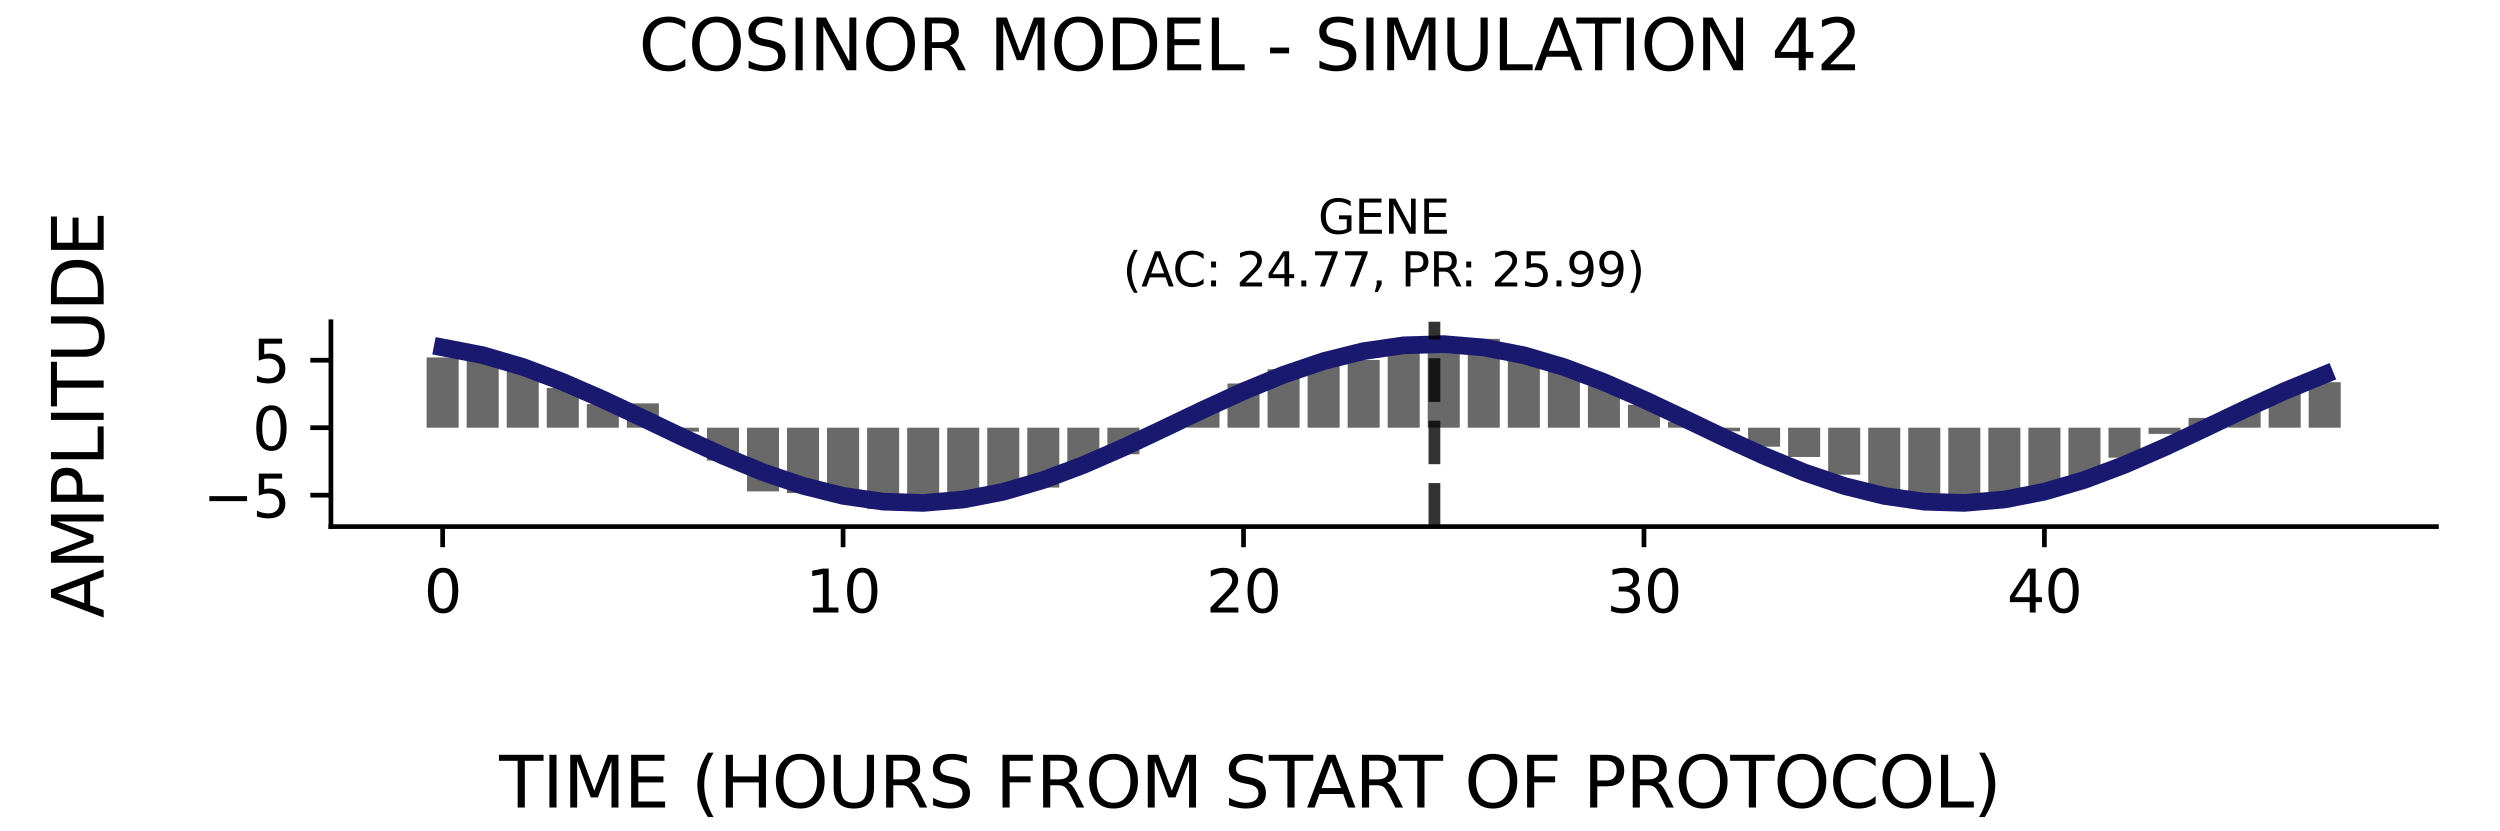 <?xml version="1.0" encoding="utf-8" standalone="no"?>
<!DOCTYPE svg PUBLIC "-//W3C//DTD SVG 1.1//EN"
  "http://www.w3.org/Graphics/SVG/1.1/DTD/svg11.dtd">
<svg xmlns:xlink="http://www.w3.org/1999/xlink" width="424.8pt" height="141.12pt" viewBox="0 0 424.8 141.12" xmlns="http://www.w3.org/2000/svg" version="1.1">
 <defs>
  <style type="text/css">*{stroke-linejoin: round; stroke-linecap: butt}</style>
 </defs>
 <g id="figure_1">
  <g id="patch_1">
   <path d="M 0 141.12 
L 424.8 141.12 
L 424.8 0 
L 0 0 
z
" style="fill: #ffffff"/>
  </g>
  <g id="axes_1">
   <g id="patch_2">
    <path d="M 56.23 89.48 
L 414 89.48 
L 414 54.672 
L 56.23 54.672 
z
" style="fill: #ffffff"/>
   </g>
   <g id="patch_3">
    <path d="M 72.492 72.674 
L 77.936 72.674 
L 77.936 60.738 
L 72.492 60.738 
z
" clip-path="url(#p30c760707c)" style="fill: #696969"/>
   </g>
   <g id="patch_4">
    <path d="M 79.297 72.674 
L 84.74 72.674 
L 84.74 60.212 
L 79.297 60.212 
z
" clip-path="url(#p30c760707c)" style="fill: #696969"/>
   </g>
   <g id="patch_5">
    <path d="M 86.101 72.674 
L 91.544 72.674 
L 91.544 61.845 
L 86.101 61.845 
z
" clip-path="url(#p30c760707c)" style="fill: #696969"/>
   </g>
   <g id="patch_6">
    <path d="M 92.905 72.674 
L 98.349 72.674 
L 98.349 65.918 
L 92.905 65.918 
z
" clip-path="url(#p30c760707c)" style="fill: #696969"/>
   </g>
   <g id="patch_7">
    <path d="M 99.709 72.674 
L 105.153 72.674 
L 105.153 68.667 
L 99.709 68.667 
z
" clip-path="url(#p30c760707c)" style="fill: #696969"/>
   </g>
   <g id="patch_8">
    <path d="M 106.514 72.674 
L 111.957 72.674 
L 111.957 68.539 
L 106.514 68.539 
z
" clip-path="url(#p30c760707c)" style="fill: #696969"/>
   </g>
   <g id="patch_9">
    <path d="M 113.318 72.674 
L 118.762 72.674 
L 118.762 73.351 
L 113.318 73.351 
z
" clip-path="url(#p30c760707c)" style="fill: #696969"/>
   </g>
   <g id="patch_10">
    <path d="M 120.122 72.674 
L 125.566 72.674 
L 125.566 78.258 
L 120.122 78.258 
z
" clip-path="url(#p30c760707c)" style="fill: #696969"/>
   </g>
   <g id="patch_11">
    <path d="M 126.927 72.674 
L 132.37 72.674 
L 132.37 83.496 
L 126.927 83.496 
z
" clip-path="url(#p30c760707c)" style="fill: #696969"/>
   </g>
   <g id="patch_12">
    <path d="M 133.731 72.674 
L 139.174 72.674 
L 139.174 83.782 
L 133.731 83.782 
z
" clip-path="url(#p30c760707c)" style="fill: #696969"/>
   </g>
   <g id="patch_13">
    <path d="M 140.535 72.674 
L 145.979 72.674 
L 145.979 85.053 
L 140.535 85.053 
z
" clip-path="url(#p30c760707c)" style="fill: #696969"/>
   </g>
   <g id="patch_14">
    <path d="M 147.34 72.674 
L 152.783 72.674 
L 152.783 86.474 
L 147.34 86.474 
z
" clip-path="url(#p30c760707c)" style="fill: #696969"/>
   </g>
   <g id="patch_15">
    <path d="M 154.144 72.674 
L 159.587 72.674 
L 159.587 86.579 
L 154.144 86.579 
z
" clip-path="url(#p30c760707c)" style="fill: #696969"/>
   </g>
   <g id="patch_16">
    <path d="M 160.948 72.674 
L 166.392 72.674 
L 166.392 85.469 
L 160.948 85.469 
z
" clip-path="url(#p30c760707c)" style="fill: #696969"/>
   </g>
   <g id="patch_17">
    <path d="M 167.752 72.674 
L 173.196 72.674 
L 173.196 83.567 
L 167.752 83.567 
z
" clip-path="url(#p30c760707c)" style="fill: #696969"/>
   </g>
   <g id="patch_18">
    <path d="M 174.557 72.674 
L 180 72.674 
L 180 82.844 
L 174.557 82.844 
z
" clip-path="url(#p30c760707c)" style="fill: #696969"/>
   </g>
   <g id="patch_19">
    <path d="M 181.361 72.674 
L 186.804 72.674 
L 186.804 79.214 
L 181.361 79.214 
z
" clip-path="url(#p30c760707c)" style="fill: #696969"/>
   </g>
   <g id="patch_20">
    <path d="M 188.165 72.674 
L 193.609 72.674 
L 193.609 77.189 
L 188.165 77.189 
z
" clip-path="url(#p30c760707c)" style="fill: #696969"/>
   </g>
   <g id="patch_21">
    <path d="M 194.97 72.674 
L 200.413 72.674 
L 200.413 72.684 
L 194.97 72.684 
z
" clip-path="url(#p30c760707c)" style="fill: #696969"/>
   </g>
   <g id="patch_22">
    <path d="M 201.774 72.674 
L 207.217 72.674 
L 207.217 69.373 
L 201.774 69.373 
z
" clip-path="url(#p30c760707c)" style="fill: #696969"/>
   </g>
   <g id="patch_23">
    <path d="M 208.578 72.674 
L 214.022 72.674 
L 214.022 65.163 
L 208.578 65.163 
z
" clip-path="url(#p30c760707c)" style="fill: #696969"/>
   </g>
   <g id="patch_24">
    <path d="M 215.383 72.674 
L 220.826 72.674 
L 220.826 62.754 
L 215.383 62.754 
z
" clip-path="url(#p30c760707c)" style="fill: #696969"/>
   </g>
   <g id="patch_25">
    <path d="M 222.187 72.674 
L 227.63 72.674 
L 227.63 61.643 
L 222.187 61.643 
z
" clip-path="url(#p30c760707c)" style="fill: #696969"/>
   </g>
   <g id="patch_26">
    <path d="M 228.991 72.674 
L 234.435 72.674 
L 234.435 61.163 
L 228.991 61.163 
z
" clip-path="url(#p30c760707c)" style="fill: #696969"/>
   </g>
   <g id="patch_27">
    <path d="M 235.795 72.674 
L 241.239 72.674 
L 241.239 59.686 
L 235.795 59.686 
z
" clip-path="url(#p30c760707c)" style="fill: #696969"/>
   </g>
   <g id="patch_28">
    <path d="M 242.6 72.674 
L 248.043 72.674 
L 248.043 58.822 
L 242.6 58.822 
z
" clip-path="url(#p30c760707c)" style="fill: #696969"/>
   </g>
   <g id="patch_29">
    <path d="M 249.404 72.674 
L 254.847 72.674 
L 254.847 57.573 
L 249.404 57.573 
z
" clip-path="url(#p30c760707c)" style="fill: #696969"/>
   </g>
   <g id="patch_30">
    <path d="M 256.208 72.674 
L 261.652 72.674 
L 261.652 59.768 
L 256.208 59.768 
z
" clip-path="url(#p30c760707c)" style="fill: #696969"/>
   </g>
   <g id="patch_31">
    <path d="M 263.013 72.674 
L 268.456 72.674 
L 268.456 62.103 
L 263.013 62.103 
z
" clip-path="url(#p30c760707c)" style="fill: #696969"/>
   </g>
   <g id="patch_32">
    <path d="M 269.817 72.674 
L 275.26 72.674 
L 275.26 65.479 
L 269.817 65.479 
z
" clip-path="url(#p30c760707c)" style="fill: #696969"/>
   </g>
   <g id="patch_33">
    <path d="M 276.621 72.674 
L 282.065 72.674 
L 282.065 68.773 
L 276.621 68.773 
z
" clip-path="url(#p30c760707c)" style="fill: #696969"/>
   </g>
   <g id="patch_34">
    <path d="M 283.426 72.674 
L 288.869 72.674 
L 288.869 71.679 
L 283.426 71.679 
z
" clip-path="url(#p30c760707c)" style="fill: #696969"/>
   </g>
   <g id="patch_35">
    <path d="M 290.23 72.674 
L 295.673 72.674 
L 295.673 73.288 
L 290.23 73.288 
z
" clip-path="url(#p30c760707c)" style="fill: #696969"/>
   </g>
   <g id="patch_36">
    <path d="M 297.034 72.674 
L 302.478 72.674 
L 302.478 75.898 
L 297.034 75.898 
z
" clip-path="url(#p30c760707c)" style="fill: #696969"/>
   </g>
   <g id="patch_37">
    <path d="M 303.838 72.674 
L 309.282 72.674 
L 309.282 77.649 
L 303.838 77.649 
z
" clip-path="url(#p30c760707c)" style="fill: #696969"/>
   </g>
   <g id="patch_38">
    <path d="M 310.643 72.674 
L 316.086 72.674 
L 316.086 80.662 
L 310.643 80.662 
z
" clip-path="url(#p30c760707c)" style="fill: #696969"/>
   </g>
   <g id="patch_39">
    <path d="M 317.447 72.674 
L 322.89 72.674 
L 322.89 83.425 
L 317.447 83.425 
z
" clip-path="url(#p30c760707c)" style="fill: #696969"/>
   </g>
   <g id="patch_40">
    <path d="M 324.251 72.674 
L 329.695 72.674 
L 329.695 85.728 
L 324.251 85.728 
z
" clip-path="url(#p30c760707c)" style="fill: #696969"/>
   </g>
   <g id="patch_41">
    <path d="M 331.056 72.674 
L 336.499 72.674 
L 336.499 86.521 
L 331.056 86.521 
z
" clip-path="url(#p30c760707c)" style="fill: #696969"/>
   </g>
   <g id="patch_42">
    <path d="M 337.86 72.674 
L 343.303 72.674 
L 343.303 84.701 
L 337.86 84.701 
z
" clip-path="url(#p30c760707c)" style="fill: #696969"/>
   </g>
   <g id="patch_43">
    <path d="M 344.664 72.674 
L 350.108 72.674 
L 350.108 83.633 
L 344.664 83.633 
z
" clip-path="url(#p30c760707c)" style="fill: #696969"/>
   </g>
   <g id="patch_44">
    <path d="M 351.468 72.674 
L 356.912 72.674 
L 356.912 80.788 
L 351.468 80.788 
z
" clip-path="url(#p30c760707c)" style="fill: #696969"/>
   </g>
   <g id="patch_45">
    <path d="M 358.273 72.674 
L 363.716 72.674 
L 363.716 77.774 
L 358.273 77.774 
z
" clip-path="url(#p30c760707c)" style="fill: #696969"/>
   </g>
   <g id="patch_46">
    <path d="M 365.077 72.674 
L 370.521 72.674 
L 370.521 73.726 
L 365.077 73.726 
z
" clip-path="url(#p30c760707c)" style="fill: #696969"/>
   </g>
   <g id="patch_47">
    <path d="M 371.881 72.674 
L 377.325 72.674 
L 377.325 71.005 
L 371.881 71.005 
z
" clip-path="url(#p30c760707c)" style="fill: #696969"/>
   </g>
   <g id="patch_48">
    <path d="M 378.686 72.674 
L 384.129 72.674 
L 384.129 69.405 
L 378.686 69.405 
z
" clip-path="url(#p30c760707c)" style="fill: #696969"/>
   </g>
   <g id="patch_49">
    <path d="M 385.49 72.674 
L 390.933 72.674 
L 390.933 66.658 
L 385.49 66.658 
z
" clip-path="url(#p30c760707c)" style="fill: #696969"/>
   </g>
   <g id="patch_50">
    <path d="M 392.294 72.674 
L 397.738 72.674 
L 397.738 64.941 
L 392.294 64.941 
z
" clip-path="url(#p30c760707c)" style="fill: #696969"/>
   </g>
   <g id="matplotlib.axis_1">
    <g id="xtick_1">
     <g id="line2d_1">
      <defs>
       <path id="ma2e7cc78f9" d="M 0 0 
L 0 3.5 
" style="stroke: #000000; stroke-width: 0.8"/>
      </defs>
      <g>
       <use xlink:href="#ma2e7cc78f9" x="75.214" y="89.48" style="stroke: #000000; stroke-width: 0.8"/>
      </g>
     </g>
     <g id="text_1">
      <!-- 0 -->
      <g transform="translate(72.033 104.078) scale(0.1 -0.1)">
       <defs>
        <path id="DejaVuSans-30" d="M 2034 4250 
Q 1547 4250 1301 3770 
Q 1056 3291 1056 2328 
Q 1056 1369 1301 889 
Q 1547 409 2034 409 
Q 2525 409 2770 889 
Q 3016 1369 3016 2328 
Q 3016 3291 2770 3770 
Q 2525 4250 2034 4250 
z
M 2034 4750 
Q 2819 4750 3233 4129 
Q 3647 3509 3647 2328 
Q 3647 1150 3233 529 
Q 2819 -91 2034 -91 
Q 1250 -91 836 529 
Q 422 1150 422 2328 
Q 422 3509 836 4129 
Q 1250 4750 2034 4750 
z
" transform="scale(0.016)"/>
       </defs>
       <use xlink:href="#DejaVuSans-30"/>
      </g>
     </g>
    </g>
    <g id="xtick_2">
     <g id="line2d_2">
      <g>
       <use xlink:href="#ma2e7cc78f9" x="143.257" y="89.48" style="stroke: #000000; stroke-width: 0.8"/>
      </g>
     </g>
     <g id="text_2">
      <!-- 10 -->
      <g transform="translate(136.894 104.078) scale(0.1 -0.1)">
       <defs>
        <path id="DejaVuSans-31" d="M 794 531 
L 1825 531 
L 1825 4091 
L 703 3866 
L 703 4441 
L 1819 4666 
L 2450 4666 
L 2450 531 
L 3481 531 
L 3481 0 
L 794 0 
L 794 531 
z
" transform="scale(0.016)"/>
       </defs>
       <use xlink:href="#DejaVuSans-31"/>
       <use xlink:href="#DejaVuSans-30" x="63.623"/>
      </g>
     </g>
    </g>
    <g id="xtick_3">
     <g id="line2d_3">
      <g>
       <use xlink:href="#ma2e7cc78f9" x="211.3" y="89.48" style="stroke: #000000; stroke-width: 0.8"/>
      </g>
     </g>
     <g id="text_3">
      <!-- 20 -->
      <g transform="translate(204.937 104.078) scale(0.1 -0.1)">
       <defs>
        <path id="DejaVuSans-32" d="M 1228 531 
L 3431 531 
L 3431 0 
L 469 0 
L 469 531 
Q 828 903 1448 1529 
Q 2069 2156 2228 2338 
Q 2531 2678 2651 2914 
Q 2772 3150 2772 3378 
Q 2772 3750 2511 3984 
Q 2250 4219 1831 4219 
Q 1534 4219 1204 4116 
Q 875 4013 500 3803 
L 500 4441 
Q 881 4594 1212 4672 
Q 1544 4750 1819 4750 
Q 2544 4750 2975 4387 
Q 3406 4025 3406 3419 
Q 3406 3131 3298 2873 
Q 3191 2616 2906 2266 
Q 2828 2175 2409 1742 
Q 1991 1309 1228 531 
z
" transform="scale(0.016)"/>
       </defs>
       <use xlink:href="#DejaVuSans-32"/>
       <use xlink:href="#DejaVuSans-30" x="63.623"/>
      </g>
     </g>
    </g>
    <g id="xtick_4">
     <g id="line2d_4">
      <g>
       <use xlink:href="#ma2e7cc78f9" x="279.343" y="89.48" style="stroke: #000000; stroke-width: 0.8"/>
      </g>
     </g>
     <g id="text_4">
      <!-- 30 -->
      <g transform="translate(272.98 104.078) scale(0.1 -0.1)">
       <defs>
        <path id="DejaVuSans-33" d="M 2597 2516 
Q 3050 2419 3304 2112 
Q 3559 1806 3559 1356 
Q 3559 666 3084 287 
Q 2609 -91 1734 -91 
Q 1441 -91 1130 -33 
Q 819 25 488 141 
L 488 750 
Q 750 597 1062 519 
Q 1375 441 1716 441 
Q 2309 441 2620 675 
Q 2931 909 2931 1356 
Q 2931 1769 2642 2001 
Q 2353 2234 1838 2234 
L 1294 2234 
L 1294 2753 
L 1863 2753 
Q 2328 2753 2575 2939 
Q 2822 3125 2822 3475 
Q 2822 3834 2567 4026 
Q 2313 4219 1838 4219 
Q 1578 4219 1281 4162 
Q 984 4106 628 3988 
L 628 4550 
Q 988 4650 1302 4700 
Q 1616 4750 1894 4750 
Q 2613 4750 3031 4423 
Q 3450 4097 3450 3541 
Q 3450 3153 3228 2886 
Q 3006 2619 2597 2516 
z
" transform="scale(0.016)"/>
       </defs>
       <use xlink:href="#DejaVuSans-33"/>
       <use xlink:href="#DejaVuSans-30" x="63.623"/>
      </g>
     </g>
    </g>
    <g id="xtick_5">
     <g id="line2d_5">
      <g>
       <use xlink:href="#ma2e7cc78f9" x="347.386" y="89.48" style="stroke: #000000; stroke-width: 0.8"/>
      </g>
     </g>
     <g id="text_5">
      <!-- 40 -->
      <g transform="translate(341.023 104.078) scale(0.1 -0.1)">
       <defs>
        <path id="DejaVuSans-34" d="M 2419 4116 
L 825 1625 
L 2419 1625 
L 2419 4116 
z
M 2253 4666 
L 3047 4666 
L 3047 1625 
L 3713 1625 
L 3713 1100 
L 3047 1100 
L 3047 0 
L 2419 0 
L 2419 1100 
L 313 1100 
L 313 1709 
L 2253 4666 
z
" transform="scale(0.016)"/>
       </defs>
       <use xlink:href="#DejaVuSans-34"/>
       <use xlink:href="#DejaVuSans-30" x="63.623"/>
      </g>
     </g>
    </g>
   </g>
   <g id="matplotlib.axis_2">
    <g id="ytick_1">
     <g id="line2d_6">
      <defs>
       <path id="m8634e4464e" d="M 0 0 
L -3.5 0 
" style="stroke: #000000; stroke-width: 0.8"/>
      </defs>
      <g>
       <use xlink:href="#m8634e4464e" x="56.23" y="84.14" style="stroke: #000000; stroke-width: 0.8"/>
      </g>
     </g>
     <g id="text_6">
      <!-- −5 -->
      <g transform="translate(34.488 87.939) scale(0.1 -0.1)">
       <defs>
        <path id="DejaVuSans-2212" d="M 678 2272 
L 4684 2272 
L 4684 1741 
L 678 1741 
L 678 2272 
z
" transform="scale(0.016)"/>
        <path id="DejaVuSans-35" d="M 691 4666 
L 3169 4666 
L 3169 4134 
L 1269 4134 
L 1269 2991 
Q 1406 3038 1543 3061 
Q 1681 3084 1819 3084 
Q 2600 3084 3056 2656 
Q 3513 2228 3513 1497 
Q 3513 744 3044 326 
Q 2575 -91 1722 -91 
Q 1428 -91 1123 -41 
Q 819 9 494 109 
L 494 744 
Q 775 591 1075 516 
Q 1375 441 1709 441 
Q 2250 441 2565 725 
Q 2881 1009 2881 1497 
Q 2881 1984 2565 2268 
Q 2250 2553 1709 2553 
Q 1456 2553 1204 2497 
Q 953 2441 691 2322 
L 691 4666 
z
" transform="scale(0.016)"/>
       </defs>
       <use xlink:href="#DejaVuSans-2212"/>
       <use xlink:href="#DejaVuSans-35" x="83.789"/>
      </g>
     </g>
    </g>
    <g id="ytick_2">
     <g id="line2d_7">
      <g>
       <use xlink:href="#m8634e4464e" x="56.23" y="72.674" style="stroke: #000000; stroke-width: 0.8"/>
      </g>
     </g>
     <g id="text_7">
      <!-- 0 -->
      <g transform="translate(42.867 76.473) scale(0.1 -0.1)">
       <use xlink:href="#DejaVuSans-30"/>
      </g>
     </g>
    </g>
    <g id="ytick_3">
     <g id="line2d_8">
      <g>
       <use xlink:href="#m8634e4464e" x="56.23" y="61.209" style="stroke: #000000; stroke-width: 0.8"/>
      </g>
     </g>
     <g id="text_8">
      <!-- 5 -->
      <g transform="translate(42.867 65.008) scale(0.1 -0.1)">
       <use xlink:href="#DejaVuSans-35"/>
      </g>
     </g>
    </g>
   </g>
   <g id="line2d_9">
    <path d="M 75.214 59.032 
L 82.018 60.35 
L 88.823 62.344 
L 95.627 64.898 
L 102.431 67.862 
L 109.235 71.064 
L 116.04 74.319 
L 122.844 77.437 
L 129.648 80.236 
L 136.453 82.554 
L 143.257 84.256 
L 150.061 85.242 
L 156.866 85.457 
L 163.67 84.886 
L 170.474 83.564 
L 177.278 81.567 
L 184.083 79.011 
L 190.887 76.046 
L 197.691 72.842 
L 204.496 69.588 
L 211.3 66.471 
L 218.104 63.674 
L 224.909 61.359 
L 231.713 59.66 
L 238.517 58.677 
L 245.321 58.467 
L 252.126 59.041 
L 258.93 60.367 
L 265.734 62.367 
L 272.539 64.926 
L 279.343 67.893 
L 286.147 71.097 
L 292.952 74.351 
L 299.756 77.467 
L 306.56 80.262 
L 313.364 82.574 
L 320.169 84.269 
L 326.973 85.249 
L 333.777 85.455 
L 340.582 84.877 
L 347.386 83.547 
L 354.19 81.544 
L 360.995 78.983 
L 367.799 76.014 
L 374.603 72.81 
L 381.407 69.556 
L 388.212 66.441 
L 395.016 63.648 
" clip-path="url(#p30c760707c)" style="fill: none; stroke: #191970; stroke-width: 3; stroke-linecap: square"/>
   </g>
   <g id="line2d_10">
    <path d="M 243.738 89.48 
L 243.738 54.672 
" clip-path="url(#p30c760707c)" style="fill: none; stroke-dasharray: 7.4,3.2; stroke-dashoffset: 0; stroke: #000000; stroke-opacity: 0.8; stroke-width: 2"/>
   </g>
   <g id="patch_51">
    <path d="M 56.23 89.48 
L 56.23 54.672 
" style="fill: none; stroke: #000000; stroke-width: 0.8; stroke-linejoin: miter; stroke-linecap: square"/>
   </g>
   <g id="patch_52">
    <path d="M 56.23 89.48 
L 414 89.48 
" style="fill: none; stroke: #000000; stroke-width: 0.8; stroke-linejoin: miter; stroke-linecap: square"/>
   </g>
   <g id="text_9">
    <!-- GENE -->
    <g transform="translate(223.968 39.714) scale(0.08 -0.08)">
     <defs>
      <path id="DejaVuSans-47" d="M 3809 666 
L 3809 1919 
L 2778 1919 
L 2778 2438 
L 4434 2438 
L 4434 434 
Q 4069 175 3628 42 
Q 3188 -91 2688 -91 
Q 1594 -91 976 548 
Q 359 1188 359 2328 
Q 359 3472 976 4111 
Q 1594 4750 2688 4750 
Q 3144 4750 3555 4637 
Q 3966 4525 4313 4306 
L 4313 3634 
Q 3963 3931 3569 4081 
Q 3175 4231 2741 4231 
Q 1884 4231 1454 3753 
Q 1025 3275 1025 2328 
Q 1025 1384 1454 906 
Q 1884 428 2741 428 
Q 3075 428 3337 486 
Q 3600 544 3809 666 
z
" transform="scale(0.016)"/>
      <path id="DejaVuSans-45" d="M 628 4666 
L 3578 4666 
L 3578 4134 
L 1259 4134 
L 1259 2753 
L 3481 2753 
L 3481 2222 
L 1259 2222 
L 1259 531 
L 3634 531 
L 3634 0 
L 628 0 
L 628 4666 
z
" transform="scale(0.016)"/>
      <path id="DejaVuSans-4e" d="M 628 4666 
L 1478 4666 
L 3547 763 
L 3547 4666 
L 4159 4666 
L 4159 0 
L 3309 0 
L 1241 3903 
L 1241 0 
L 628 0 
L 628 4666 
z
" transform="scale(0.016)"/>
     </defs>
     <use xlink:href="#DejaVuSans-47"/>
     <use xlink:href="#DejaVuSans-45" x="77.49"/>
     <use xlink:href="#DejaVuSans-4e" x="140.674"/>
     <use xlink:href="#DejaVuSans-45" x="215.479"/>
    </g>
    <!-- (AC: 24.77, PR: 25.99) -->
    <g transform="translate(190.786 48.672) scale(0.08 -0.08)">
     <defs>
      <path id="DejaVuSans-28" d="M 1984 4856 
Q 1566 4138 1362 3434 
Q 1159 2731 1159 2009 
Q 1159 1288 1364 580 
Q 1569 -128 1984 -844 
L 1484 -844 
Q 1016 -109 783 600 
Q 550 1309 550 2009 
Q 550 2706 781 3412 
Q 1013 4119 1484 4856 
L 1984 4856 
z
" transform="scale(0.016)"/>
      <path id="DejaVuSans-41" d="M 2188 4044 
L 1331 1722 
L 3047 1722 
L 2188 4044 
z
M 1831 4666 
L 2547 4666 
L 4325 0 
L 3669 0 
L 3244 1197 
L 1141 1197 
L 716 0 
L 50 0 
L 1831 4666 
z
" transform="scale(0.016)"/>
      <path id="DejaVuSans-43" d="M 4122 4306 
L 4122 3641 
Q 3803 3938 3442 4084 
Q 3081 4231 2675 4231 
Q 1875 4231 1450 3742 
Q 1025 3253 1025 2328 
Q 1025 1406 1450 917 
Q 1875 428 2675 428 
Q 3081 428 3442 575 
Q 3803 722 4122 1019 
L 4122 359 
Q 3791 134 3420 21 
Q 3050 -91 2638 -91 
Q 1578 -91 968 557 
Q 359 1206 359 2328 
Q 359 3453 968 4101 
Q 1578 4750 2638 4750 
Q 3056 4750 3426 4639 
Q 3797 4528 4122 4306 
z
" transform="scale(0.016)"/>
      <path id="DejaVuSans-3a" d="M 750 794 
L 1409 794 
L 1409 0 
L 750 0 
L 750 794 
z
M 750 3309 
L 1409 3309 
L 1409 2516 
L 750 2516 
L 750 3309 
z
" transform="scale(0.016)"/>
      <path id="DejaVuSans-20" transform="scale(0.016)"/>
      <path id="DejaVuSans-2e" d="M 684 794 
L 1344 794 
L 1344 0 
L 684 0 
L 684 794 
z
" transform="scale(0.016)"/>
      <path id="DejaVuSans-37" d="M 525 4666 
L 3525 4666 
L 3525 4397 
L 1831 0 
L 1172 0 
L 2766 4134 
L 525 4134 
L 525 4666 
z
" transform="scale(0.016)"/>
      <path id="DejaVuSans-2c" d="M 750 794 
L 1409 794 
L 1409 256 
L 897 -744 
L 494 -744 
L 750 256 
L 750 794 
z
" transform="scale(0.016)"/>
      <path id="DejaVuSans-50" d="M 1259 4147 
L 1259 2394 
L 2053 2394 
Q 2494 2394 2734 2622 
Q 2975 2850 2975 3272 
Q 2975 3691 2734 3919 
Q 2494 4147 2053 4147 
L 1259 4147 
z
M 628 4666 
L 2053 4666 
Q 2838 4666 3239 4311 
Q 3641 3956 3641 3272 
Q 3641 2581 3239 2228 
Q 2838 1875 2053 1875 
L 1259 1875 
L 1259 0 
L 628 0 
L 628 4666 
z
" transform="scale(0.016)"/>
      <path id="DejaVuSans-52" d="M 2841 2188 
Q 3044 2119 3236 1894 
Q 3428 1669 3622 1275 
L 4263 0 
L 3584 0 
L 2988 1197 
Q 2756 1666 2539 1819 
Q 2322 1972 1947 1972 
L 1259 1972 
L 1259 0 
L 628 0 
L 628 4666 
L 2053 4666 
Q 2853 4666 3247 4331 
Q 3641 3997 3641 3322 
Q 3641 2881 3436 2590 
Q 3231 2300 2841 2188 
z
M 1259 4147 
L 1259 2491 
L 2053 2491 
Q 2509 2491 2742 2702 
Q 2975 2913 2975 3322 
Q 2975 3731 2742 3939 
Q 2509 4147 2053 4147 
L 1259 4147 
z
" transform="scale(0.016)"/>
      <path id="DejaVuSans-39" d="M 703 97 
L 703 672 
Q 941 559 1184 500 
Q 1428 441 1663 441 
Q 2288 441 2617 861 
Q 2947 1281 2994 2138 
Q 2813 1869 2534 1725 
Q 2256 1581 1919 1581 
Q 1219 1581 811 2004 
Q 403 2428 403 3163 
Q 403 3881 828 4315 
Q 1253 4750 1959 4750 
Q 2769 4750 3195 4129 
Q 3622 3509 3622 2328 
Q 3622 1225 3098 567 
Q 2575 -91 1691 -91 
Q 1453 -91 1209 -44 
Q 966 3 703 97 
z
M 1959 2075 
Q 2384 2075 2632 2365 
Q 2881 2656 2881 3163 
Q 2881 3666 2632 3958 
Q 2384 4250 1959 4250 
Q 1534 4250 1286 3958 
Q 1038 3666 1038 3163 
Q 1038 2656 1286 2365 
Q 1534 2075 1959 2075 
z
" transform="scale(0.016)"/>
      <path id="DejaVuSans-29" d="M 513 4856 
L 1013 4856 
Q 1481 4119 1714 3412 
Q 1947 2706 1947 2009 
Q 1947 1309 1714 600 
Q 1481 -109 1013 -844 
L 513 -844 
Q 928 -128 1133 580 
Q 1338 1288 1338 2009 
Q 1338 2731 1133 3434 
Q 928 4138 513 4856 
z
" transform="scale(0.016)"/>
     </defs>
     <use xlink:href="#DejaVuSans-28"/>
     <use xlink:href="#DejaVuSans-41" x="39.014"/>
     <use xlink:href="#DejaVuSans-43" x="105.672"/>
     <use xlink:href="#DejaVuSans-3a" x="175.496"/>
     <use xlink:href="#DejaVuSans-20" x="209.188"/>
     <use xlink:href="#DejaVuSans-32" x="240.975"/>
     <use xlink:href="#DejaVuSans-34" x="304.598"/>
     <use xlink:href="#DejaVuSans-2e" x="368.221"/>
     <use xlink:href="#DejaVuSans-37" x="400.008"/>
     <use xlink:href="#DejaVuSans-37" x="463.631"/>
     <use xlink:href="#DejaVuSans-2c" x="527.254"/>
     <use xlink:href="#DejaVuSans-20" x="559.041"/>
     <use xlink:href="#DejaVuSans-50" x="590.828"/>
     <use xlink:href="#DejaVuSans-52" x="651.131"/>
     <use xlink:href="#DejaVuSans-3a" x="717.488"/>
     <use xlink:href="#DejaVuSans-20" x="751.18"/>
     <use xlink:href="#DejaVuSans-32" x="782.967"/>
     <use xlink:href="#DejaVuSans-35" x="846.59"/>
     <use xlink:href="#DejaVuSans-2e" x="910.213"/>
     <use xlink:href="#DejaVuSans-39" x="942"/>
     <use xlink:href="#DejaVuSans-39" x="1005.623"/>
     <use xlink:href="#DejaVuSans-29" x="1069.246"/>
    </g>
   </g>
  </g>
  <g id="text_10">
   <!-- COSINOR MODEL - SIMULATION 42 -->
   <g transform="translate(108.534 11.941) scale(0.12 -0.12)">
    <defs>
     <path id="DejaVuSans-4f" d="M 2522 4238 
Q 1834 4238 1429 3725 
Q 1025 3213 1025 2328 
Q 1025 1447 1429 934 
Q 1834 422 2522 422 
Q 3209 422 3611 934 
Q 4013 1447 4013 2328 
Q 4013 3213 3611 3725 
Q 3209 4238 2522 4238 
z
M 2522 4750 
Q 3503 4750 4090 4092 
Q 4678 3434 4678 2328 
Q 4678 1225 4090 567 
Q 3503 -91 2522 -91 
Q 1538 -91 948 565 
Q 359 1222 359 2328 
Q 359 3434 948 4092 
Q 1538 4750 2522 4750 
z
" transform="scale(0.016)"/>
     <path id="DejaVuSans-53" d="M 3425 4513 
L 3425 3897 
Q 3066 4069 2747 4153 
Q 2428 4238 2131 4238 
Q 1616 4238 1336 4038 
Q 1056 3838 1056 3469 
Q 1056 3159 1242 3001 
Q 1428 2844 1947 2747 
L 2328 2669 
Q 3034 2534 3370 2195 
Q 3706 1856 3706 1288 
Q 3706 609 3251 259 
Q 2797 -91 1919 -91 
Q 1588 -91 1214 -16 
Q 841 59 441 206 
L 441 856 
Q 825 641 1194 531 
Q 1563 422 1919 422 
Q 2459 422 2753 634 
Q 3047 847 3047 1241 
Q 3047 1584 2836 1778 
Q 2625 1972 2144 2069 
L 1759 2144 
Q 1053 2284 737 2584 
Q 422 2884 422 3419 
Q 422 4038 858 4394 
Q 1294 4750 2059 4750 
Q 2388 4750 2728 4690 
Q 3069 4631 3425 4513 
z
" transform="scale(0.016)"/>
     <path id="DejaVuSans-49" d="M 628 4666 
L 1259 4666 
L 1259 0 
L 628 0 
L 628 4666 
z
" transform="scale(0.016)"/>
     <path id="DejaVuSans-4d" d="M 628 4666 
L 1569 4666 
L 2759 1491 
L 3956 4666 
L 4897 4666 
L 4897 0 
L 4281 0 
L 4281 4097 
L 3078 897 
L 2444 897 
L 1241 4097 
L 1241 0 
L 628 0 
L 628 4666 
z
" transform="scale(0.016)"/>
     <path id="DejaVuSans-44" d="M 1259 4147 
L 1259 519 
L 2022 519 
Q 2988 519 3436 956 
Q 3884 1394 3884 2338 
Q 3884 3275 3436 3711 
Q 2988 4147 2022 4147 
L 1259 4147 
z
M 628 4666 
L 1925 4666 
Q 3281 4666 3915 4102 
Q 4550 3538 4550 2338 
Q 4550 1131 3912 565 
Q 3275 0 1925 0 
L 628 0 
L 628 4666 
z
" transform="scale(0.016)"/>
     <path id="DejaVuSans-4c" d="M 628 4666 
L 1259 4666 
L 1259 531 
L 3531 531 
L 3531 0 
L 628 0 
L 628 4666 
z
" transform="scale(0.016)"/>
     <path id="DejaVuSans-2d" d="M 313 2009 
L 1997 2009 
L 1997 1497 
L 313 1497 
L 313 2009 
z
" transform="scale(0.016)"/>
     <path id="DejaVuSans-55" d="M 556 4666 
L 1191 4666 
L 1191 1831 
Q 1191 1081 1462 751 
Q 1734 422 2344 422 
Q 2950 422 3222 751 
Q 3494 1081 3494 1831 
L 3494 4666 
L 4128 4666 
L 4128 1753 
Q 4128 841 3676 375 
Q 3225 -91 2344 -91 
Q 1459 -91 1007 375 
Q 556 841 556 1753 
L 556 4666 
z
" transform="scale(0.016)"/>
     <path id="DejaVuSans-54" d="M -19 4666 
L 3928 4666 
L 3928 4134 
L 2272 4134 
L 2272 0 
L 1638 0 
L 1638 4134 
L -19 4134 
L -19 4666 
z
" transform="scale(0.016)"/>
    </defs>
    <use xlink:href="#DejaVuSans-43"/>
    <use xlink:href="#DejaVuSans-4f" x="69.824"/>
    <use xlink:href="#DejaVuSans-53" x="148.535"/>
    <use xlink:href="#DejaVuSans-49" x="212.012"/>
    <use xlink:href="#DejaVuSans-4e" x="241.504"/>
    <use xlink:href="#DejaVuSans-4f" x="316.309"/>
    <use xlink:href="#DejaVuSans-52" x="395.02"/>
    <use xlink:href="#DejaVuSans-20" x="464.502"/>
    <use xlink:href="#DejaVuSans-4d" x="496.289"/>
    <use xlink:href="#DejaVuSans-4f" x="582.568"/>
    <use xlink:href="#DejaVuSans-44" x="661.279"/>
    <use xlink:href="#DejaVuSans-45" x="738.281"/>
    <use xlink:href="#DejaVuSans-4c" x="801.465"/>
    <use xlink:href="#DejaVuSans-20" x="857.178"/>
    <use xlink:href="#DejaVuSans-2d" x="888.965"/>
    <use xlink:href="#DejaVuSans-20" x="925.049"/>
    <use xlink:href="#DejaVuSans-53" x="956.836"/>
    <use xlink:href="#DejaVuSans-49" x="1020.312"/>
    <use xlink:href="#DejaVuSans-4d" x="1049.805"/>
    <use xlink:href="#DejaVuSans-55" x="1136.084"/>
    <use xlink:href="#DejaVuSans-4c" x="1209.277"/>
    <use xlink:href="#DejaVuSans-41" x="1267.24"/>
    <use xlink:href="#DejaVuSans-54" x="1327.898"/>
    <use xlink:href="#DejaVuSans-49" x="1388.982"/>
    <use xlink:href="#DejaVuSans-4f" x="1418.475"/>
    <use xlink:href="#DejaVuSans-4e" x="1497.186"/>
    <use xlink:href="#DejaVuSans-20" x="1571.99"/>
    <use xlink:href="#DejaVuSans-34" x="1603.777"/>
    <use xlink:href="#DejaVuSans-32" x="1667.4"/>
   </g>
  </g>
  <g id="text_11">
   <!-- TIME (HOURS FROM START OF PROTOCOL) -->
   <g transform="translate(84.817 137.213) scale(0.12 -0.12)">
    <defs>
     <path id="DejaVuSans-48" d="M 628 4666 
L 1259 4666 
L 1259 2753 
L 3553 2753 
L 3553 4666 
L 4184 4666 
L 4184 0 
L 3553 0 
L 3553 2222 
L 1259 2222 
L 1259 0 
L 628 0 
L 628 4666 
z
" transform="scale(0.016)"/>
     <path id="DejaVuSans-46" d="M 628 4666 
L 3309 4666 
L 3309 4134 
L 1259 4134 
L 1259 2759 
L 3109 2759 
L 3109 2228 
L 1259 2228 
L 1259 0 
L 628 0 
L 628 4666 
z
" transform="scale(0.016)"/>
    </defs>
    <use xlink:href="#DejaVuSans-54"/>
    <use xlink:href="#DejaVuSans-49" x="61.084"/>
    <use xlink:href="#DejaVuSans-4d" x="90.576"/>
    <use xlink:href="#DejaVuSans-45" x="176.855"/>
    <use xlink:href="#DejaVuSans-20" x="240.039"/>
    <use xlink:href="#DejaVuSans-28" x="271.826"/>
    <use xlink:href="#DejaVuSans-48" x="310.84"/>
    <use xlink:href="#DejaVuSans-4f" x="386.035"/>
    <use xlink:href="#DejaVuSans-55" x="464.746"/>
    <use xlink:href="#DejaVuSans-52" x="537.939"/>
    <use xlink:href="#DejaVuSans-53" x="607.422"/>
    <use xlink:href="#DejaVuSans-20" x="670.898"/>
    <use xlink:href="#DejaVuSans-46" x="702.686"/>
    <use xlink:href="#DejaVuSans-52" x="760.205"/>
    <use xlink:href="#DejaVuSans-4f" x="829.688"/>
    <use xlink:href="#DejaVuSans-4d" x="908.398"/>
    <use xlink:href="#DejaVuSans-20" x="994.678"/>
    <use xlink:href="#DejaVuSans-53" x="1026.465"/>
    <use xlink:href="#DejaVuSans-54" x="1089.941"/>
    <use xlink:href="#DejaVuSans-41" x="1143.275"/>
    <use xlink:href="#DejaVuSans-52" x="1211.684"/>
    <use xlink:href="#DejaVuSans-54" x="1273.916"/>
    <use xlink:href="#DejaVuSans-20" x="1335"/>
    <use xlink:href="#DejaVuSans-4f" x="1366.787"/>
    <use xlink:href="#DejaVuSans-46" x="1445.498"/>
    <use xlink:href="#DejaVuSans-20" x="1503.018"/>
    <use xlink:href="#DejaVuSans-50" x="1534.805"/>
    <use xlink:href="#DejaVuSans-52" x="1595.107"/>
    <use xlink:href="#DejaVuSans-4f" x="1664.59"/>
    <use xlink:href="#DejaVuSans-54" x="1743.301"/>
    <use xlink:href="#DejaVuSans-4f" x="1804.385"/>
    <use xlink:href="#DejaVuSans-43" x="1883.096"/>
    <use xlink:href="#DejaVuSans-4f" x="1952.92"/>
    <use xlink:href="#DejaVuSans-4c" x="2031.631"/>
    <use xlink:href="#DejaVuSans-29" x="2087.344"/>
   </g>
  </g>
  <g id="text_12">
   <!-- AMPLITUDE -->
   <g transform="translate(17.614 105.039) rotate(-90) scale(0.12 -0.12)">
    <use xlink:href="#DejaVuSans-41"/>
    <use xlink:href="#DejaVuSans-4d" x="68.408"/>
    <use xlink:href="#DejaVuSans-50" x="154.688"/>
    <use xlink:href="#DejaVuSans-4c" x="214.99"/>
    <use xlink:href="#DejaVuSans-49" x="270.703"/>
    <use xlink:href="#DejaVuSans-54" x="300.195"/>
    <use xlink:href="#DejaVuSans-55" x="361.279"/>
    <use xlink:href="#DejaVuSans-44" x="434.473"/>
    <use xlink:href="#DejaVuSans-45" x="511.475"/>
   </g>
  </g>
 </g>
 <defs>
  <clipPath id="p30c760707c">
   <rect x="56.23" y="54.672" width="357.77" height="34.808"/>
  </clipPath>
 </defs>
</svg>
